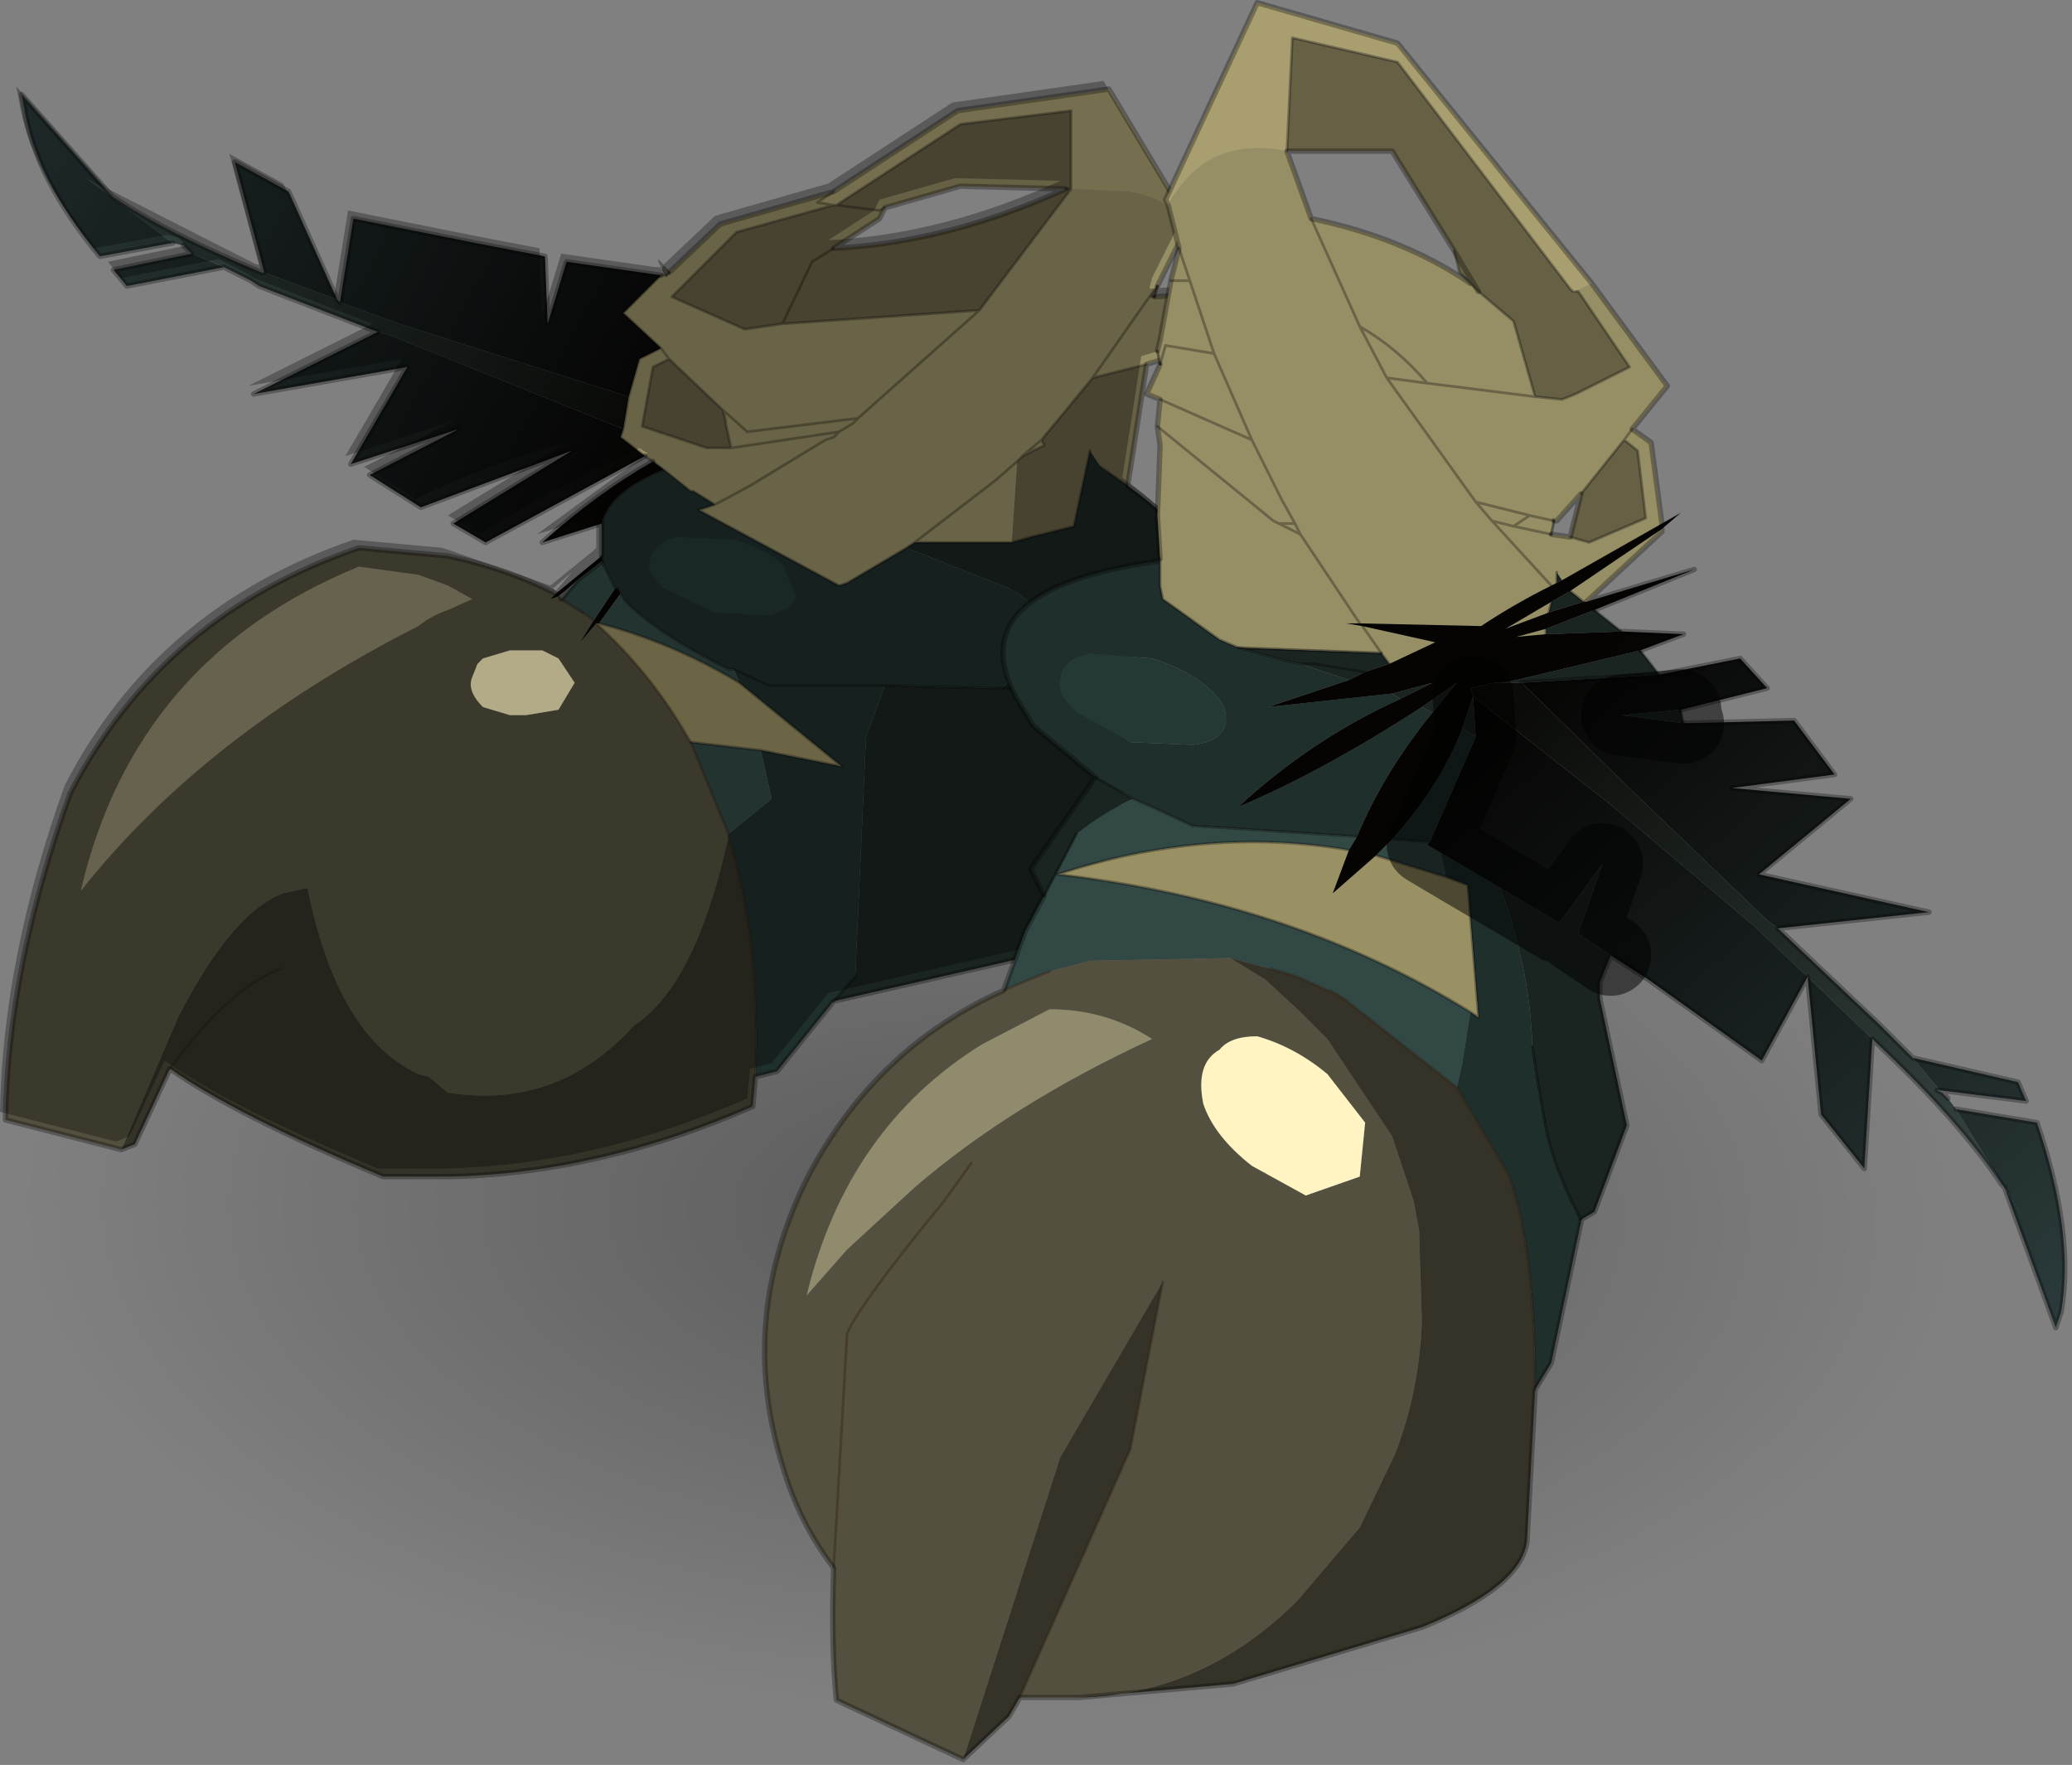 <?xml version="1.0" encoding="UTF-8" standalone="no"?>
<!DOCTYPE svg PUBLIC "-//W3C//DTD SVG 1.1//EN" "http://www.w3.org/Graphics/SVG/1.1/DTD/svg11.dtd">
<svg width="100%" height="100%" viewBox="0 0 384 327" version="1.1" xmlns="http://www.w3.org/2000/svg" xmlns:xlink="http://www.w3.org/1999/xlink" xml:space="preserve" xmlns:serif="http://www.serif.com/" style="fill-rule:evenodd;clip-rule:evenodd;stroke-linecap:round;stroke-linejoin:round;">
    <rect x="0" y="0" width="384" height="327" fill="#808080" stroke="none"/>
    <g transform="matrix(1,0,0,1,-34.5,-65)">
        <g transform="matrix(10,0,0,10,0,0)">
            <g id="sprite0" transform="matrix(0.433,0.018,-0.026,0.221,4.95,19.1)">
                <g id="shape0">
                    <path d="M70.6,12.1C78.667,20.167 82.7,29.917 82.7,41.35C82.7,52.783 78.667,62.533 70.6,70.6C62.533,78.667 52.783,82.7 41.35,82.7C29.917,82.7 20.167,78.667 12.1,70.6C4.033,62.533 0,52.783 0,41.35C0,29.917 4.033,20.167 12.1,12.1C20.167,4.033 29.917,0 41.35,0C52.783,0 62.533,4.033 70.6,12.1" style="fill:url(#_Radial1);"/>
                </g>
            </g>
            <g id="shape1">
                <path d="M24.85,12L24.75,12L24.9,11.8L24.85,12M23.7,13.5L24.7,13.25L24.35,15.5L23.85,15.15L23.65,14.85L23.35,16.25L22.55,16.45L22.2,16.55L22.3,15.05L22.4,14.95L22.8,14.75L22.75,14.65L23,14.35L23.7,13.5M23.3,10L21.6,12.25L17.95,12.5L18.5,11.35L18.9,11.1L18.5,11.35L17.95,12.5L17.25,12.6L15.9,12L17.1,10.8L18.9,10.3L18.95,10.3L21.25,8.8L23.3,8.55L23.3,10L23.2,10L23.3,10M19.85,10.35L19.75,10.4L18.95,10.3L19.75,10.4L19.85,10.35L19.75,10.55L18.9,11.1C20.3,11.033 21.733,10.667 23.2,10L21.25,9.95L19.85,10.35M15.85,13.15L16.85,14.1L16.9,14.3L16.9,14.35L17,14.8L16.55,14.8L15.35,14.4L15.55,13.3L15.85,13.15" style="fill:#666045;"/>
                <path d="M24.75,12L24.85,12L26.2,11.9L26.5,12.7L24.7,13.25L23.7,13.5L24.75,12L23.7,13.5L23,14.35L22.75,14.65L22.4,14.95L22.75,14.65L22.8,14.75L22.4,14.95L22.3,15.05L21.9,15.4L20.4,16.55L21.9,15.4L22.3,15.05L22.2,16.55L20.4,16.55L20.25,16.65L19.15,17.3L19,17.35L16.4,15.95L16.7,15.85L17.35,15.5L18.75,14.65L18.9,14.6L19,14.5L19.25,14.35L19.35,14.25L21.6,12.25L19.35,14.25L19.25,14.35L19,14.5L18.9,14.6L18.75,14.65L17.35,15.5L16.7,15.85L16.3,15.6L16.25,15.6L15.75,15.2L15.55,15.05L15.4,14.95L14.95,14.6L15,14.45L15.1,13.85L15.3,13.15L15.7,12.95L15,12.3L15.7,11.6L15.8,11.6L15.75,11.5L15.75,11.45L15.85,11.55L16.8,10.65L18.9,10.05L18.6,10.25L18.9,10.3L17.1,10.8L15.9,12L17.25,12.6L17.95,12.5L21.6,12.25L23.3,10L24.35,10.05C24.85,10.117 25.217,10.333 25.45,10.7L24.9,11.8L24.75,12M15.8,11.6L15.85,11.55L15.8,11.6M15.85,13.15L15.7,12.95L15.85,13.15L15.55,13.3L15.35,14.4L16.55,14.8L17,14.8L16.9,14.35L16.9,14.3L16.85,14.1L15.85,13.15M19.35,14.25L17.3,14.5L16.85,14.1L17.3,14.5L19.35,14.25M17,14.8L19,14.5L17,14.8" style="fill:#968e65;"/>
                <path d="M25.45,10.7C25.217,10.333 24.85,10.117 24.35,10.05L23.3,10L23.3,8.55L21.25,8.8L18.95,10.3L18.9,10.3L18.6,10.25L18.9,10.05L21.2,8.55L24,8.15L25.5,10.65L25.45,10.7" style="fill:#a89e70;"/>
                <path d="M20.25,16.65L20.4,16.55L22.2,16.55L22.55,16.45L23.35,16.25L23.65,14.85L23.85,15.15L24.35,15.5C26.383,16.967 26.25,18.083 23.95,18.85L24.35,19.5L24.3,21L23.5,24L18.9,25.05L19.3,24.6L19.5,20.15L19.85,19.2L22,19.25L22.85,18.55C23.017,18.15 22.783,17.767 22.15,17.4L20.25,16.65M23.95,18.85L22.45,19.25L22,19.25L22.45,19.25L23.95,18.85" style="fill:#1a2420;"/>
                <path d="M16.7,15.85L16.4,15.95L19,17.35L19.15,17.3L20.25,16.65L22.15,17.4C22.783,17.767 23.017,18.15 22.85,18.55L22,19.25L19.85,19.2L17.7,19.2L17.05,18.9L17.7,19.2L19.85,19.2L19.5,20.15L19.3,24.6L18.9,25.05L17.85,26.35L17.45,26.45C17.517,24.783 17.35,23.3 16.95,22L16.95,21.95L17.75,21.3L17.55,20.4L19.05,20.7L17.15,19.15L17.05,18.9L16.95,18.9C16.083,18.467 15.45,18.05 15.05,17.65L14.95,17.5L14.9,17.4L14.85,17.4L14.6,16.9L14.6,16.2C14.7,15.8 15.083,15.467 15.75,15.2L16.25,15.6L16.3,15.6L16.7,15.85" style="fill:#1f2f2c;"/>
                <path d="M15.4,14.95L12.45,16.55L11.85,16.2L14.05,14.85L11.25,15.9L10.3,15.3L11.95,14.45L9.95,15.1L11,13.3L8.15,13.8L10.45,12.65L10.65,12.7L15,14.45L14.95,14.6L15.4,14.95M7.6,11.45L5.8,11.8L5.55,11.5L7,11.2L7.6,11.45M6.65,11L5.3,11.25C4.5,10.283 4.033,9.367 3.9,8.5L3.85,8.25L5.45,10.05L5.05,9.8L6.65,11M8.35,11.55L7.8,9.5L8.8,10.05L9.7,12.05L8.35,11.55M9.75,12.1L10,10.55L12.25,11L13.55,11.25L13.6,12.5L13.95,11.35L15.7,11.6L15,12.3L15.7,12.95L15.3,13.15L15.1,13.85L10.85,12.5L9.75,12.1" style="fill:url(#_Linear2);"/>
                <path d="M10.45,12.65L8.25,11.8L8.1,11.7L7.6,11.45L7,11.2L6.85,11.05L6.65,11L5.05,9.8L5.45,10.05L5.55,10.15C6.183,10.583 7.1,11.05 8.3,11.55L8.35,11.55L9.7,12.05L9.75,12.1L10.85,12.5L15.1,13.85L15,14.45L10.65,12.7L10.45,12.65" style="fill:url(#_Linear3);"/>
                <path d="M5.7,27.8L3.55,27.25C3.583,25.35 3.983,23.333 4.75,21.2C5.883,19 7.667,17.483 10.1,16.65L11.75,16.8C12.517,16.967 13.183,17.2 13.75,17.5L13.65,17.6L13.8,17.55L13.85,17.6L14.25,17.85L14.4,17.95L14.45,18L14.2,18.4L14.5,18.05C15.2,18.683 15.783,19.417 16.25,20.25L16.95,21.95L16.95,22C16.55,23.833 15.967,25 15.2,25.5C14.267,26.533 13.133,26.95 11.8,26.75L11.75,26.75L11.4,26.45L11.2,26.4C10.2,25.933 9.517,24.783 9.15,22.95L8.7,23.05C8.067,23.283 7.417,24.05 6.75,25.35L5.7,27.8M4.95,23C6.483,21.067 8.567,19.433 11.2,18.1C11.367,17.967 11.55,17.867 11.75,17.8L12.2,17.6L11.75,17.35L11.2,17.15L10.1,17C7.333,18.133 5.617,20.133 4.95,23M13.5,18.55L12.9,18.55L12.4,18.7L12.3,18.8L12.2,19.05C12.133,19.217 12.2,19.4 12.4,19.6L12.9,19.75L13.2,19.75L13.8,19.65L14.1,19.15L13.8,18.7L13.5,18.55" style="fill:#54503f;"/>
                <path d="M17.45,26.45L17.4,27C15.5,27.833 13.617,28.267 11.75,28.3L10.55,28.3C8.717,27.533 7.4,26.867 6.6,26.3L5.95,27.7L5.7,27.8L6.75,25.35C7.417,24.05 8.067,23.283 8.7,23.05L9.15,22.95C9.517,24.783 10.2,25.933 11.2,26.4L11.4,26.45L11.75,26.75L11.8,26.75C13.133,26.95 14.267,26.533 15.2,25.5C15.967,25 16.55,23.833 16.95,22C17.35,23.3 17.517,24.783 17.45,26.45M8.65,24.45C8.017,24.683 7.333,25.3 6.6,26.3C7.333,25.3 8.017,24.683 8.65,24.45" style="fill:#353328;"/>
                <path d="M4.95,23C5.617,20.133 7.333,18.133 10.1,17L11.2,17.15L11.75,17.35L12.2,17.6L11.75,17.8C11.55,17.867 11.367,17.967 11.2,18.1C8.567,19.433 6.483,21.067 4.95,23" style="fill:#918b6e;"/>
                <path d="M13.75,17.5L14.6,16.8L14.6,16.9L14.15,17.25L13.8,17.55L13.65,17.6L13.75,17.5M14.6,16.2L13.5,16.55C14.167,15.95 14.85,15.45 15.55,15.05L15.75,15.2C15.083,15.467 14.7,15.8 14.6,16.2M14.5,18.05L14.2,18.4L14.45,18L14.85,17.4L14.9,17.4L14.95,17.5L14.55,18.05L14.5,18.05" style="fill:url(#_Linear4);"/>
                <path d="M13.5,18.55L13.8,18.7L14.1,19.15L13.8,19.65L13.2,19.75L12.9,19.75L12.4,19.6C12.2,19.4 12.133,19.217 12.2,19.05L12.3,18.8L12.4,18.7L12.9,18.55L13.5,18.55" style="fill:#fff4c2;"/>
                <path d="M16.95,21.95L16.25,20.25L17.55,20.4L17.75,21.3L16.95,21.95M14.45,18L14.4,17.95L14.25,17.85L13.85,17.6L14.15,17.25L14.6,16.9L14.85,17.4L14.45,18M14.95,17.5L15.05,17.65C15.45,18.05 16.083,18.467 16.95,18.9L17.05,18.9L17.15,19.15C16.317,18.65 15.45,18.283 14.55,18.05L14.95,17.5" style="fill:#324844;"/>
                <path d="M16.25,20.25C15.783,19.417 15.2,18.683 14.5,18.05L14.55,18.05C15.45,18.283 16.317,18.65 17.15,19.15L19.05,20.7L17.55,20.4L16.25,20.25" style="fill:#999063;"/>
                <path d="M24.85,12L24.75,12L23.7,13.5L24.7,13.25M24.9,11.8L24.75,12M23.3,10L21.6,12.25L19.35,14.25L19.25,14.35L19,14.5L18.9,14.6L18.75,14.65L17.35,15.5L16.7,15.85L16.4,15.95L19,17.35L19.15,17.3L20.25,16.65L20.4,16.55L21.9,15.4L22.3,15.05L22.4,14.95L22.75,14.65L23,14.35L23.7,13.5M23.2,10L23.3,10L23.3,8.55L21.25,8.8L18.95,10.3L19.75,10.4L19.85,10.35M18.9,11.1L18.5,11.35L17.95,12.5L21.6,12.25M23.85,15.15L24.35,15.5M20.4,16.55L22.2,16.55L22.55,16.45L23.35,16.25L23.65,14.85M22,19.25L22.45,19.25L23.95,18.85M22.4,14.95L22.8,14.75L22.75,14.65M15.55,15.05L15.4,14.95L14.95,14.6L15,14.45L15.1,13.85L15.3,13.15L15.7,12.95L15.85,13.15L16.85,14.1L17.3,14.5L19.35,14.25M15.7,11.6L15.8,11.6L15.85,11.55M18.9,10.05L18.6,10.25L18.9,10.3L18.95,10.3M18.9,10.3L17.1,10.8L15.9,12L17.25,12.6L17.95,12.5M15.7,11.6L15,12.3L15.7,12.95M15.85,13.15L15.55,13.3L15.35,14.4L16.55,14.8L17,14.8L16.9,14.35L16.9,14.3L16.85,14.1M15.55,15.05L15.75,15.2L16.25,15.6L16.3,15.6L16.7,15.85M19,14.5L17,14.8M14.6,16.9L14.6,16.8M14.95,17.5L14.9,17.4L14.85,17.4L14.6,16.9M17.05,18.9L16.95,18.9C16.083,18.467 15.45,18.05 15.05,17.65L14.95,17.5M14.55,18.05C15.45,18.283 16.317,18.65 17.15,19.15L19.05,20.7L17.55,20.4L16.25,20.25M17.05,18.9L17.7,19.2L19.85,19.2L22,19.25M14.6,16.2C14.7,15.8 15.083,15.467 15.75,15.2" style="fill:none;fill-rule:nonzero;stroke:#000;stroke-opacity:0.3;stroke-width:0.05px;"/>
                <path d="M24.85,12L24.9,11.8M15.8,11.6L15.75,11.5L15.75,11.45L15.85,11.55M19.3,24.6L18.9,25.05" style="fill:none;fill-rule:nonzero;stroke:#000;stroke-opacity:0.4;stroke-width:0.05px;"/>
                <path d="M24.7,13.25L26.5,12.7L26.2,11.9L24.85,12M19.85,10.35L21.25,9.95L23.2,10C21.733,10.667 20.3,11.033 18.9,11.1L19.75,10.55L19.85,10.35M18.9,10.05L21.2,8.55L24,8.15L25.5,10.65L25.45,10.7L24.9,11.8M24.35,15.5L24.7,13.25M23.95,18.85C26.25,18.083 26.383,16.967 24.35,15.5M23.95,18.85L24.35,19.5L24.3,21L23.5,24L18.9,25.05L17.85,26.35L17.45,26.45L17.4,27C15.5,27.833 13.617,28.267 11.75,28.3L10.55,28.3C8.717,27.533 7.4,26.867 6.6,26.3L5.95,27.7L5.7,27.8L3.55,27.25C3.583,25.35 3.983,23.333 4.75,21.2C5.883,19 7.667,17.483 10.1,16.65L11.75,16.8C12.517,16.967 13.183,17.2 13.75,17.5M14.6,16.8L14.6,16.2L13.5,16.55C14.167,15.95 14.85,15.45 15.55,15.05M15.4,14.95L12.45,16.55L11.85,16.2L14.05,14.85L11.25,15.9L10.3,15.3L11.95,14.45L9.95,15.1L11,13.3L8.15,13.8L10.45,12.65L8.25,11.8L8.1,11.7L7.6,11.45L5.8,11.8L5.55,11.5L7,11.2L6.85,11.05M6.65,11L5.3,11.25C4.5,10.283 4.033,9.367 3.9,8.5L3.85,8.25L5.45,10.05L5.55,10.15C6.183,10.583 7.1,11.05 8.3,11.55L8.35,11.55L7.8,9.5L8.8,10.05L9.7,12.05M9.75,12.1L10,10.55L12.25,11L13.55,11.25L13.6,12.5L13.95,11.35L15.7,11.6M15.85,11.55L16.8,10.65L18.9,10.05M14.15,17.25L13.85,17.6M14.6,16.9L14.15,17.25" style="fill:none;fill-rule:nonzero;stroke:#000;stroke-opacity:0.3;stroke-width:0.1px;"/>
                <path d="M14.25,17.85L13.85,17.6L13.8,17.55M6.6,26.3C7.333,25.3 8.017,24.683 8.65,24.45" style="fill:none;fill-rule:nonzero;stroke:#231f18;stroke-opacity:0.45;stroke-width:0.05px;"/>
                <path d="M16.95,22L16.95,21.95L16.25,20.25C15.783,19.417 15.2,18.683 14.5,18.05M14.45,18L14.4,17.95L14.25,17.85M16.95,22C17.35,23.3 17.517,24.783 17.45,26.45" style="fill:none;fill-rule:nonzero;stroke:#251205;stroke-opacity:0.3;stroke-width:0.05px;"/>
                <path d="M15.75,17.4L16.7,17.85L17.7,17.9C18,17.833 18.167,17.717 18.2,17.55L17.95,16.95C17.717,16.75 17.417,16.6 17.05,16.5L16,16.45C15.733,16.517 15.567,16.65 15.5,16.85C15.433,17.017 15.517,17.2 15.75,17.4" style="fill:#243834;"/>
                <path d="M13.45,11.1L13.5,12.35L13.85,11.2L15.6,11.45L15.7,11.45L15.65,11.35L15.65,11.3L15.75,11.4L16.7,10.5L18.8,9.9L21.1,8.4L23.9,8L25.4,10.5L25.35,10.55L24.8,11.65L24.75,11.85L26.1,11.75L26.4,12.55L24.6,13.1L24.25,15.35C26.283,16.817 26.15,17.933 23.85,18.7L24.25,19.35L24.2,20.85L23.4,23.85L18.8,24.9L17.75,26.2L17.35,26.3L17.3,26.85C15.4,27.683 13.517,28.117 11.65,28.15L10.45,28.15C8.617,27.383 7.3,26.717 6.5,26.15L5.85,27.55L5.6,27.65L3.45,27.1C3.483,25.2 3.883,23.183 4.65,21.05C5.783,18.85 7.567,17.333 10,16.5L11.65,16.65L13.65,17.35L14.45,16.7L14.5,16.65L14.5,16.05L13.4,16.4L15.45,14.9L15.3,14.8C14.333,15.233 13.35,15.767 12.35,16.4L11.75,16.05L13.95,14.7C12.95,14.967 12.017,15.317 11.15,15.75L10.2,15.15L11.85,14.3L9.85,14.95L10.9,13.15L8.05,13.65L10.35,12.5L8.15,11.65L8,11.55L7.5,11.3L5.7,11.65L5.45,11.35L6.9,11.05L6.75,10.9L6.55,10.85L5.2,11.1C4.4,10.133 3.933,9.217 3.8,8.35L3.75,8.1L5.35,9.9L5.45,10L8.2,11.4L8.25,11.4L7.7,9.35L8.7,9.9L9.6,11.9L9.65,11.95L9.9,10.4L12.15,10.85L13.45,11.1M21.15,9.8L19.75,10.2L19.65,10.4L18.8,10.95C20.2,10.883 21.633,10.517 23.1,9.85L21.15,9.8M13.7,17.4L13.75,17.45L14.05,17.1L13.7,17.4" style="fill-opacity:0.3;"/>
                <path d="M31.65,19.15L31.25,19.15L31.55,19.1L33.85,18.55L34.2,19L31.65,19.15M26.4,18.5L29.05,18.6L29.2,18.8L28.75,18.95L28.45,19.1L27.55,18.8L27.3,18.75L26.4,18.5M24.45,21.3C24.083,21.467 23.733,21.683 23.4,21.95L22.8,23.1L22.55,22.6L23.75,20.9L24.45,21.3M30,19.7L29.8,19.6L30.45,19.15L30,19.7M29.4,19.45L29.25,19.35L30,19.15L29.4,19.45M27.55,18.8L27.8,18.8L28.75,18.95L27.8,18.8L27.55,18.8M30.8,20.15L30.55,20L30.75,19.4L30.8,20.15M33,17.8L33.5,18.2L32.1,18.25L32.1,18.15L33,17.8M34.6,19.65L34.65,19.9L33.5,19.75L34.6,19.65M32.3,17.1L32.4,17.25L32.3,17.3L32.3,17.1M32.55,17.45L32.8,17.65L32.15,17.85L32.2,17.65L32.55,17.45M31.25,22.95L32.35,23.6L33.15,22.5L32.7,23.8L33.3,24.2L33.1,24.7L33.1,25L33.6,27.35L33,28.95L32.75,29.1C32.417,28.467 32.2,27.9 32.1,27.4L31.95,26.55L31.85,25.9C31.817,24.9 31.617,23.917 31.25,22.95" style="fill:#1a2420;"/>
                <path d="M24.45,21.3L24.8,21.45L25.55,21.8L28.6,22L28.45,22.25C26.683,21.95 24.883,22.1 23.05,22.7C25.95,23.033 28.5,23.883 30.7,25.25L30.55,26.2L30.45,26.65L28.35,25L28.1,24.85L28.05,24.85L27.5,24.6L27,24.45L26.25,24.25L23.7,24.3L23.65,24.3L22.9,24.5L22.65,24.6L22.05,24.85L22.45,23.75L22.8,23.1L23.4,21.95C23.733,21.683 24.083,21.467 24.45,21.3M29.25,22.05L29.95,22.1L29.9,22.15L30.15,22.3L30.25,22.75L28.95,22.35L29.25,22.05" style="fill:#324844;"/>
                <path d="M24.95,16.85L24.95,17.35L25,17.6L26.05,18.35L26.4,18.5L27.3,18.75L27.55,18.8L28.45,19.1L26.95,19.6L29.25,19.35L29.4,19.45C28.3,19.95 27.3,20.617 26.4,21.45C27.433,21.017 28.567,20.4 29.8,19.6L30,19.7C29.4,20.433 28.933,21.2 28.6,22L25.55,21.8L24.8,21.45L24.45,21.3L23.75,20.9L22.6,19.95L22.45,19.7C21.45,18.2 22.267,17.267 24.9,16.9L24.95,16.85M30.45,26.65L30.55,26.2L30.7,25.25L30.85,25.35L30.65,22.9L30.25,22.75L30.15,22.3L31.25,22.95C31.617,23.917 31.817,24.9 31.85,25.9L31.95,26.55L32.1,27.4C32.2,27.9 32.417,28.467 32.75,29.1L32.75,29.15L32.2,31.75L31.9,32.25C31.9,30.483 31.733,29.15 31.4,28.25L30.45,26.65M23.1,19.05C23.033,19.25 23.133,19.467 23.4,19.7L24.4,20.25L25.55,20.3C25.883,20.267 26.083,20.15 26.15,19.95C26.217,19.717 26.117,19.483 25.85,19.25C25.583,19.017 25.233,18.833 24.8,18.7L23.65,18.6C23.317,18.667 23.133,18.817 23.1,19.05M29.95,22.1L29.25,22.05C29.85,21.383 30.283,20.7 30.55,20L30.8,20.15L29.95,22.1" style="fill:#1f2f2c;"/>
                <path d="M30.7,25.25C28.5,23.883 25.95,23.033 23.05,22.7C24.883,22.1 26.683,21.95 28.45,22.25L28.15,23.05L28.95,22.35L30.25,22.75L30.65,22.9L30.85,25.35L30.7,25.25" style="fill:#999063;"/>
                <path d="M30.7,11.75L30.85,11.9L31.5,12.45L31.9,13.85L32.4,13.9L32.65,13.8L33.65,13.3L32.7,11.9L32.65,11.9L32.95,11.75L34.35,13.65L33.7,14.45L34.05,14.7L34.25,16.2L32.4,17.25L32.3,17.1L32.3,17.3L32.2,17.35C31.733,17.583 31.3,17.833 30.9,18.1L28.65,18.05L27.55,16.4L27.45,16.2L27.2,15.75L26.65,14.65L25.95,13.05L25.3,11.1L25.95,13.05L26.65,14.65L27.2,15.75L27.45,16.2L27.55,16.4L28.65,18.05L28.4,18.05L28.7,18.1L29.05,18.6L28.7,18.1L30.05,18.4L29.2,18.8L29.05,18.6L26.4,18.5L26.05,18.35L25,17.6L24.95,17.35L24.95,16.85L24.9,16.05L24.95,14.75L24.9,14.4L24.95,13.9L24.7,13.8L24.95,13.25L24.9,13L24.95,12.8L25.15,11.7L25.3,11.1L25.1,10.3C25.567,9.433 26.3,9.1 27.3,9.3L27.75,10.55C28.883,10.783 29.867,11.183 30.7,11.75M28.65,12.55C29.117,12.817 29.533,13.167 29.9,13.6L29.15,13.5L30.8,15.8L31.1,16.15L32.2,17.35L31.1,16.15L30.8,15.8L29.15,13.5L28.65,12.55L27.75,10.55L28.65,12.55L29.15,13.5L29.9,13.6C29.533,13.167 29.117,12.817 28.65,12.55M25.15,11.7L25.5,11.7L25.15,11.7M27.15,16.2L27.05,16.15L24.9,14.4L27.05,16.15L27.15,16.2L27.45,16.2L27.15,16.2L27.55,16.4L27.15,16.2M25.95,13.05L25.05,12.9L24.95,13.25L25.05,12.9L25.95,13.05M33.55,14.65L33.7,14.45L33.55,14.65L32.75,15.65L32.3,16.15L32.25,16.15L32.2,16.4L32.55,16.45L32.9,16.55L33.95,16.1L33.8,14.85L33.55,14.65M24.95,13.9L26.65,14.65L24.95,13.9M31.1,16.15L31.5,16.25L32.2,16.4L31.5,16.25L31.1,16.15M34.25,16.3L34.25,16.35L32.85,17.65L32.8,17.65L32.55,17.45L34.25,16.3M31.5,16.25L31.8,16.05L32.25,16.15L31.8,16.05L31.5,16.25M32.15,17.85L31.35,18.15L32.2,17.65L32.15,17.85M32.1,18.15L32.1,18.25L31.55,18.3L32.1,18.15M30.8,15.8L31.8,16.05L30.8,15.8M31.9,13.85L29.9,13.6L31.9,13.85" style="fill:#968e65;"/>
                <path d="M39.7,27.05L40.9,29L40.6,28.5L40.55,28.45C40.017,27.65 39.233,26.767 38.2,25.8L38.15,25.75L36.95,24.6L35.95,23.65L33.35,21.45L30.75,19.4L30.7,19.25L31.15,19.15L31.65,19.15L33.8,21.25L36.2,23.55L36.4,23.7L38.3,25.5L38.9,26.1L39.4,26.7L39.35,26.7L39.45,26.75L39.55,26.85L39.7,27.05" style="fill:url(#_Linear5);"/>
                <path d="M40.6,28.5L40.9,29L39.7,27.05L41.2,27.3C41.667,28.667 41.817,29.833 41.65,30.8L41.55,31.1L40.6,28.5M39.4,26.7L38.9,26.1L40.85,26.55L41,26.9L39.4,26.7M36.4,23.7L36.2,23.55L33.8,21.25L31.65,19.15L34.2,19L35.7,18.7L36.2,19.25L34.6,19.65L33.5,19.75L34.65,19.9L36.7,19.85L37.45,20.85L35.55,21.1L37.75,21.3L36.05,22.7L39.2,23.4L36.4,23.7M30.75,19.4L33.35,21.45L35.95,23.65L36.95,24.6L38.15,25.75L38,28.15L37.2,27.15L36.95,24.6L36.1,26.15L34,24.65L33.3,24.2L32.7,23.8L33.15,22.5L32.35,23.6L30.15,22.3L29.9,22.15L29.95,22.1L30.8,20.15L30.75,19.4" style="fill:url(#_Linear6);"/>
                <path d="M31.25,19.15L31.15,19.15L30.7,19.25L30.75,19.4L30.55,20C30.283,20.7 29.85,21.383 29.25,22.05L28.95,22.35L28.15,23.05L28.45,22.25L28.6,22C28.933,21.2 29.4,20.433 30,19.7L30.45,19.15L29.8,19.6C28.567,20.4 27.433,21.017 26.4,21.45C27.3,20.617 28.3,19.95 29.4,19.45L30,19.15L29.25,19.35L26.95,19.6L28.45,19.1L28.75,18.95L29.2,18.8L30.05,18.4L28.7,18.1L28.4,18.05L28.65,18.05L30.9,18.1C31.3,17.833 31.733,17.583 32.2,17.35L32.4,17.25L34.25,16.2L34.6,16L34.25,16.3L32.55,17.45L32.2,17.65L31.35,18.15L32.15,17.85L32.8,17.65L32.85,17.65L34.85,17.05L33,17.8L32.1,18.15L31.55,18.3L32.1,18.25L33.5,18.2L34.65,18.25L33.85,18.55L31.55,19.1L31.25,19.15" style="fill:url(#_Linear7);"/>
                <path d="M30.4,11.15L30.85,11.9L30.4,11.15L29.25,9.3L27.3,9.3L27.4,7.2L29.35,7.65L32.55,11.85L32.6,11.9L32.7,11.9L33.65,13.3L32.65,13.8L32.4,13.9L31.9,13.85L31.5,12.45L30.85,11.9L30.5,11.55L30.4,11.15M33.55,14.65L33.8,14.85L33.95,16.1L32.9,16.55L32.55,16.45L32.75,15.65L33.55,14.65" style="fill:#666045;"/>
                <path d="M32.65,11.9L32.6,11.9L32.55,11.85L29.35,7.65L27.4,7.2L27.3,9.3C26.3,9.1 25.567,9.433 25.1,10.3L25.05,10.2L26.75,6.55L29.35,7.3L32.95,11.75L32.65,11.9" style="fill:#a89e70;"/>
                <path d="M23.1,19.05C23.133,18.817 23.317,18.667 23.65,18.6L24.8,18.7C25.233,18.833 25.583,19.017 25.85,19.25C26.117,19.483 26.217,19.717 26.15,19.95C26.083,20.15 25.883,20.267 25.55,20.3L24.4,20.25L23.4,19.7C23.133,19.467 23.033,19.25 23.1,19.05" style="fill:#243834;"/>
                <path d="M22.05,24.85L22.65,24.6L22.9,24.5L23.65,24.3L23.7,24.3L26.25,24.25L26.9,24.65L27.55,25.25L28.05,25.75L29.25,27.55L29.65,28.75L29.75,29.3L29.8,30.95L29.8,31C29.767,31.867 29.6,32.683 29.3,33.45L28.65,34.8L27.5,36.15C26.333,37.317 24.983,37.917 23.45,37.95L22.35,37.95L24.4,33.35L25,30.25L23.1,33.5L21.3,39.1L18.95,38C18.883,37.333 18.867,36.517 18.9,35.55C18.467,34.983 18.15,34.35 17.95,33.65C17.383,31.817 17.55,30.017 18.45,28.25C19.283,26.683 20.483,25.55 22.05,24.85M21.45,28.05L20.95,28.75C20.017,29.883 19.433,30.667 19.2,31.1L19.15,31.2L18.9,35.55L19.15,31.2L19.2,31.1C19.433,30.667 20.017,29.883 20.95,28.75L21.45,28.05M19.15,29.65L20.4,28.5C21.6,27.467 23.067,26.55 24.8,25.75C24.233,25.383 23.6,25.2 22.9,25.2L21.65,25.85C19.983,26.883 18.9,28.433 18.4,30.5L19.15,29.65M28.75,27.3L28.05,26.4C27.65,26.067 27.217,25.833 26.75,25.7C26.417,25.7 26.183,25.783 26.05,25.95C25.75,26.117 25.65,26.45 25.75,26.95C25.883,27.35 26.183,27.733 26.65,28.1L27.65,28.65L28.65,28.3L28.75,27.3" style="fill:#54503f;"/>
                <path d="M26.25,24.25L27,24.45L27.5,24.6L28.05,24.85L28.1,24.85L28.35,25L30.45,26.65L31.4,28.25C31.733,29.15 31.9,30.483 31.9,32.25L31.75,35.05C31.683,35.617 31.033,36.15 29.8,36.65L26.3,37.7L23.45,37.95C24.983,37.917 26.333,37.317 27.5,36.15L28.65,34.8L29.3,33.45C29.6,32.683 29.767,31.867 29.8,31L29.8,30.95L29.75,29.3L29.65,28.75L29.25,27.55L28.05,25.75L27.55,25.25L26.9,24.65L26.25,24.25M21.3,39.1L23.1,33.5L25,30.25L24.4,33.35L22.35,37.95L22.15,38.3L21.3,39.1" style="fill:#353328;"/>
                <path d="M28.75,27.3L28.65,28.3L27.65,28.65L26.65,28.1C26.183,27.733 25.883,27.35 25.75,26.95C25.65,26.45 25.75,26.117 26.05,25.95C26.183,25.783 26.417,25.7 26.75,25.7C27.217,25.833 27.65,26.067 28.05,26.4L28.75,27.3" style="fill:#fff4c2;"/>
                <path d="M19.15,29.65L18.4,30.5C18.9,28.433 19.983,26.883 21.65,25.85L22.9,25.2C23.6,25.2 24.233,25.383 24.8,25.75C23.067,26.55 21.6,27.467 20.4,28.5L19.15,29.65" style="fill:#918b6e;"/>
                <path d="M26.4,18.5L29.05,18.6M24.95,13.25L24.9,13M23.4,21.95L22.8,23.1M32.25,16.15L32.2,16.4M31.85,25.9L31.95,26.55L32.1,27.4C32.2,27.9 32.417,28.467 32.75,29.1" style="fill:none;fill-rule:nonzero;stroke:#000;stroke-opacity:0.4;stroke-width:0.05px;"/>
                <path d="M30.4,11.15L30.5,11.55L30.85,11.9L31.5,12.45L31.9,13.85L32.4,13.9L32.65,13.8L33.65,13.3L32.7,11.9L32.65,11.9M32.6,11.9L32.55,11.85L29.35,7.65L27.4,7.2L27.3,9.3M25.3,11.1L25.95,13.05L26.65,14.65L27.2,15.75L27.45,16.2L27.55,16.4L28.65,18.05M32.2,17.35L31.1,16.15L30.8,15.8L29.15,13.5L28.65,12.55L27.75,10.55M25.5,11.7L25.15,11.7M29.15,13.5L29.9,13.6C29.533,13.167 29.117,12.817 28.65,12.55M24.95,16.85L24.95,17.35L25,17.6L26.05,18.35L26.4,18.5L27.3,18.75L27.55,18.8L27.8,18.8L28.75,18.95M29.05,18.6L28.7,18.1M27.45,16.2L27.15,16.2L27.55,16.4M24.9,14.4L27.05,16.15L27.15,16.2M24.95,13.25L25.05,12.9L25.95,13.05M28.6,22L25.55,21.8L24.8,21.45L24.45,21.3L23.75,20.9M30.7,25.25C28.5,23.883 25.95,23.033 23.05,22.7C24.883,22.1 26.683,21.95 28.45,22.25M29.2,18.8L29.05,18.6M29.95,22.1L29.25,22.05M28.95,22.35L30.25,22.75L30.65,22.9L30.85,25.35L30.7,25.25M26.65,14.65L24.95,13.9M33.7,14.45L33.55,14.65L33.8,14.85L33.95,16.1L32.9,16.55L32.55,16.45M32.2,16.4L31.5,16.25L31.1,16.15M33,17.8L33.5,18.2M33.85,18.55L34.2,19M34.6,19.65L34.65,19.9M32.25,16.15L31.8,16.05L31.5,16.25M32.3,17.3L32.3,17.1M32.55,17.45L32.8,17.65M32.1,18.25L32.1,18.15M32.2,17.65L32.15,17.85M31.8,16.05L30.8,15.8M33.55,14.65L32.75,15.65M29.9,13.6L31.9,13.85" style="fill:none;fill-rule:nonzero;stroke:#000;stroke-opacity:0.3;stroke-width:0.05px;"/>
                <path d="M30.15,22.3L29.9,22.15L29.95,22.1L30.8,20.15L30.75,19.4M34.6,19.65L33.5,19.75L34.65,19.9M33.3,24.2L32.7,23.8L33.15,22.5L32.35,23.6L30.15,22.3" style="fill:none;fill-rule:nonzero;stroke:#000;stroke-opacity:0.5;stroke-width:1.5px;"/>
                <path d="M22.05,24.85L22.65,24.6L22.9,24.5M27,24.45L27.5,24.6L28.05,24.85L28.1,24.85L28.35,25L30.45,26.65L31.4,28.25C31.733,29.15 31.9,30.483 31.9,32.25M18.9,35.55L19.15,31.2L19.2,31.1C19.433,30.667 20.017,29.883 20.95,28.75L21.45,28.05M25,30.25L24.4,33.35L22.35,37.95" style="fill:none;fill-rule:nonzero;stroke:#251205;stroke-opacity:0.3;stroke-width:0.05px;"/>
                <path d="M39.55,26.85L39.45,26.75L39.35,26.7M38.9,26.1L38.3,25.5L36.4,23.7L39.2,23.4L36.05,22.7L37.75,21.3L35.55,21.1L37.45,20.85L36.7,19.85L34.65,19.9M38.15,25.75L38.2,25.8C39.233,26.767 40.017,27.65 40.55,28.45L40.6,28.5L41.55,31.1L41.65,30.8C41.817,29.833 41.667,28.667 41.2,27.3L39.7,27.05M38.9,26.1L40.85,26.55L41,26.9L39.4,26.7M30.85,11.9L30.4,11.15L29.25,9.3L27.3,9.3L27.75,10.55C28.883,10.783 29.867,11.183 30.7,11.75M32.95,11.75L29.35,7.3L26.75,6.55L25.05,10.2L25.1,10.3L25.3,11.1L25.15,11.7L24.95,12.8L24.9,13M24.95,16.85L24.9,16.05L24.95,14.75L24.9,14.4L24.95,13.9L24.7,13.8L24.95,13.25M22.8,23.1L22.45,23.75L22.05,24.85C20.483,25.55 19.283,26.683 18.45,28.25C17.55,30.017 17.383,31.817 17.95,33.65C18.15,34.35 18.467,34.983 18.9,35.55C18.867,36.517 18.883,37.333 18.95,38L21.3,39.1L22.15,38.3L22.35,37.95L23.45,37.95L26.3,37.7L29.8,36.65C31.033,36.15 31.683,35.617 31.75,35.05L31.9,32.25L32.2,31.75L32.75,29.15L32.75,29.1L33,28.95L33.6,27.35L33.1,25L33.1,24.7L33.3,24.2L34,24.65L36.1,26.15L36.95,24.6L37.2,27.15L38,28.15L38.15,25.75M23.75,20.9L22.55,22.6L22.8,23.1M23.75,20.9L22.6,19.95L22.45,19.7C21.45,18.2 22.267,17.267 24.9,16.9M32.55,16.45L32.2,16.4M32.95,11.75L34.35,13.65L33.7,14.45L34.05,14.7L34.25,16.2M34.25,16.3L34.25,16.35L32.85,17.65L34.85,17.05L33,17.8M33.5,18.2L34.65,18.25L33.85,18.55M34.2,19L35.7,18.7L36.2,19.25L34.6,19.65M32.75,15.65L32.55,16.45M32.75,15.65L32.3,16.15L32.25,16.15M31.65,19.15L34.2,19" style="fill:none;fill-rule:nonzero;stroke:#000;stroke-opacity:0.3;stroke-width:0.1px;"/>
            </g>
        </g>
    </g>
    <defs>
        <radialGradient id="_Radial1" cx="0" cy="0" r="1" gradientUnits="userSpaceOnUse" gradientTransform="matrix(41.615,0,0,41.615,41.35,41.35)"><stop offset="0" style="stop-color:#000;stop-opacity:0.3"/><stop offset="1" style="stop-color:#000;stop-opacity:0"/></radialGradient>
        <linearGradient id="_Linear2" x1="0" y1="0" x2="1" y2="0" gradientUnits="userSpaceOnUse" gradientTransform="matrix(-12.288,-6.39,6.39,-12.288,15.966,14.872)"><stop offset="0" style="stop-color:#050403;stop-opacity:1"/><stop offset="1" style="stop-color:#2b3b3b;stop-opacity:1"/></linearGradient>
        <linearGradient id="_Linear3" x1="0" y1="0" x2="1" y2="0" gradientUnits="userSpaceOnUse" gradientTransform="matrix(-11.96,-6.226,6.226,-11.96,14.744,15.949)"><stop offset="0" style="stop-color:#0b0c08;stop-opacity:1"/><stop offset="1" style="stop-color:#3f5250;stop-opacity:1"/></linearGradient>
        <linearGradient id="_Linear4" x1="0" y1="0" x2="1" y2="0" gradientUnits="userSpaceOnUse" gradientTransform="matrix(-11.96,-6.226,6.226,-11.96,14.751,15.942)"><stop offset="0" style="stop-color:#050403;stop-opacity:1"/><stop offset="1" style="stop-color:#272e1f;stop-opacity:1"/></linearGradient>
        <linearGradient id="_Linear5" x1="0" y1="0" x2="1" y2="0" gradientUnits="userSpaceOnUse" gradientTransform="matrix(9.994,11.633,-11.633,9.994,33.166,18.353)"><stop offset="0" style="stop-color:#0b0c08;stop-opacity:1"/><stop offset="1" style="stop-color:#3f5250;stop-opacity:1"/></linearGradient>
        <linearGradient id="_Linear6" x1="0" y1="0" x2="1" y2="0" gradientUnits="userSpaceOnUse" gradientTransform="matrix(10.322,11.96,-11.96,10.322,31.468,19.005)"><stop offset="0" style="stop-color:#050403;stop-opacity:1"/><stop offset="1" style="stop-color:#2b3b3b;stop-opacity:1"/></linearGradient>
        <linearGradient id="_Linear7" x1="0" y1="0" x2="1" y2="0" gradientUnits="userSpaceOnUse" gradientTransform="matrix(9.994,11.633,-11.633,9.994,33.172,18.35)"><stop offset="0" style="stop-color:#050403;stop-opacity:1"/><stop offset="1" style="stop-color:#272e1f;stop-opacity:1"/></linearGradient>
    </defs>
</svg>
